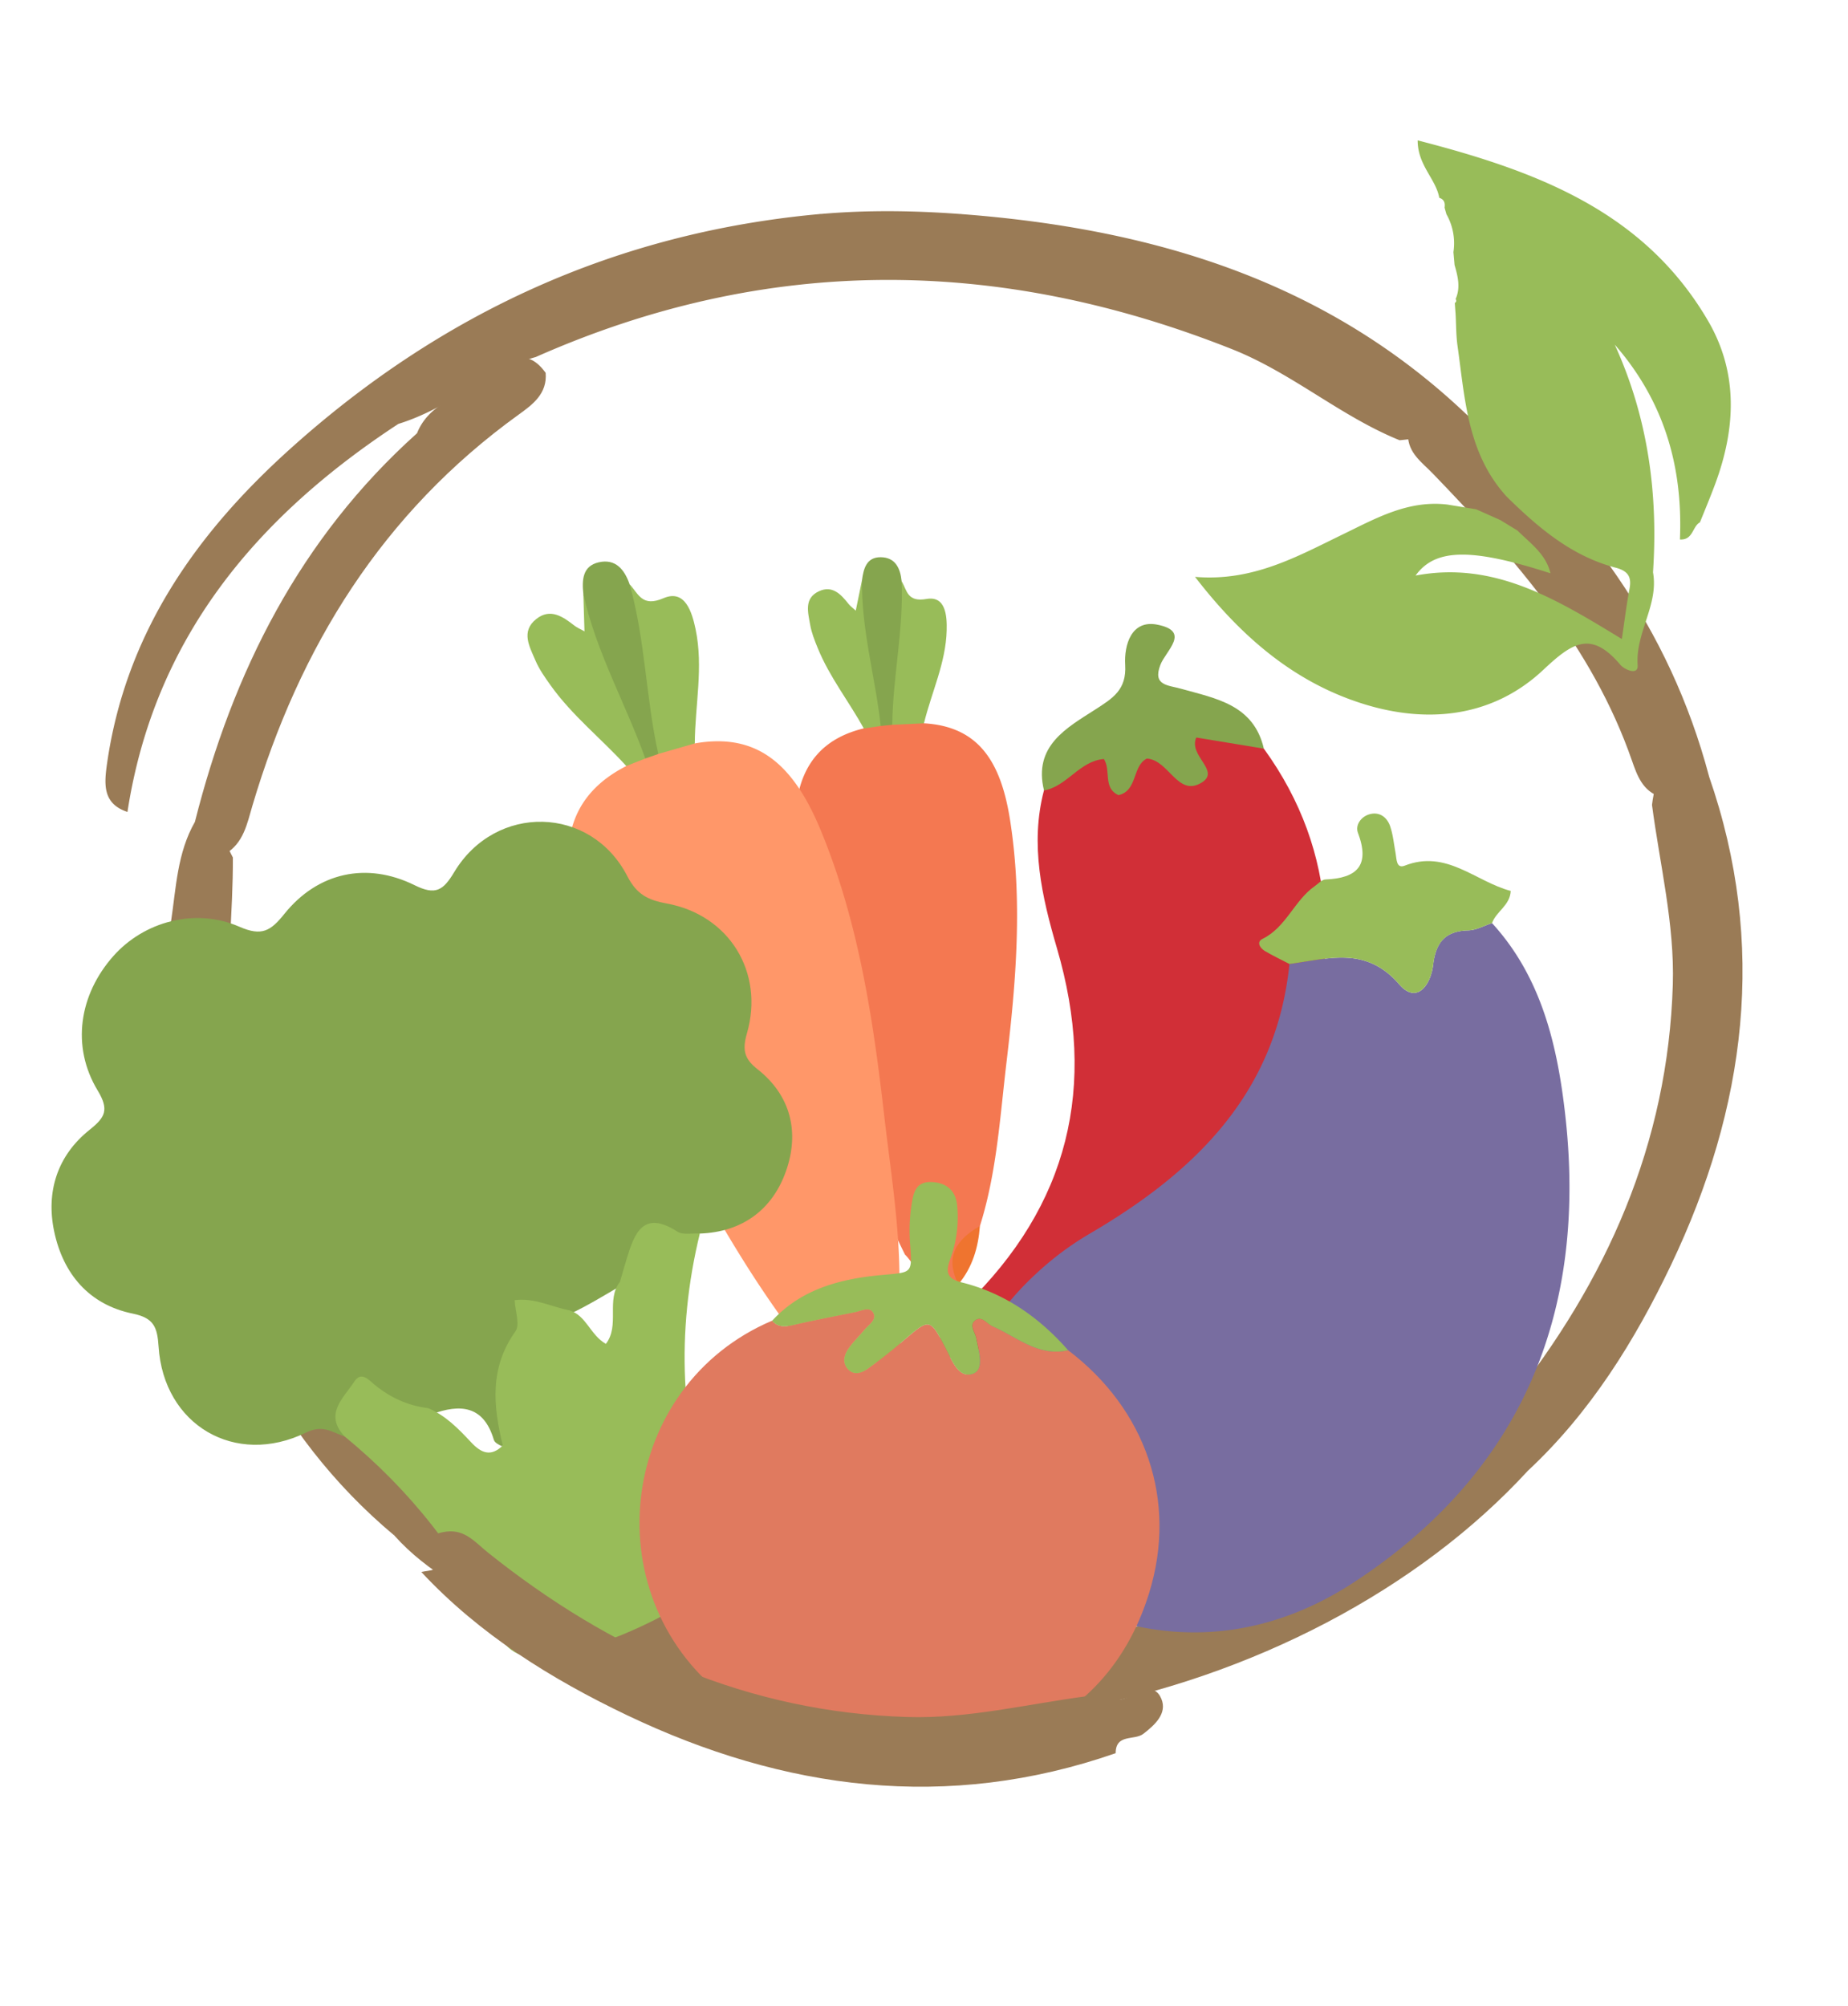 <svg id="Layer_1" data-name="Layer 1" xmlns="http://www.w3.org/2000/svg" viewBox="0 0 1444.65 1567.61">
  <g>
    <path d="M1336,606.66c-16.27,12-21.76,11.4-20.75-5.89,1-17.86-10.52-18.88-21.3-27.3-1.26,18.07,25.07,32.53,4,49.25-13.71-4.35-18.1-16.51-22.13-28.1-31-89.36-91.68-158.1-155.72-224.51-8.52-8.85-19.4-16-19.47-30.25,13.11-11.65,29.41-14.07,45.92-15.87C1237.87,399.32,1305.23,490.72,1336,606.66Z" fill="#9a7b56"/>
    <g>
      <path d="M752.05,167.36c147.74,11.29,284,51.47,394.48,156.63-13.71,16.46-33.08,18.12-52.41,20.07-46.27-18.76-83.95-52.49-130.89-71.13C780.47,200.38,599.44,199.06,418.88,279a155.58,155.58,0,0,0-43.76,20.16c-20.36,12.4-40.67,25-63.69,32.12-111.12,72.8-190.89,167.5-211.79,303.27-19.6-6.43-18.16-22-16-37.52C98.06,495.9,152.22,418.09,226.27,351.33c118.1-106.46,255.2-169.43,414-184A422.63,422.63,0,0,0,752.05,167.36Z" fill="#9a7b56"/>
      <path d="M1194.38,1149.45c-169.87,185-521.32,275.94-792,116-33-19.47-68-36.07-94.16-65.46-4.89-33.24,18.4-30.32,39.28-30.62,51.08,25.19,95.52,61.72,150,81.68,222.83,81.64,426.81,45.35,615.5-93.9,13.94-10.28,26.5-22.67,43.45-28.28C1167.37,1138.82,1198.89,1110.88,1194.38,1149.45Z" fill="#9a7b56"/>
      <path d="M1194.38,1149.45c-1.61-6.43-.38-17.62-12.19-10.23-13.11,8.19-17.78,3.11-19.41-9.75-1.69-14.34,8.76-22.54,16.39-32.08,76.78-96,124.78-203.55,128.53-327.91,1.43-47.34-10.13-93.7-16.27-140.41,1.11-10.81,5.73-21.31.67-32.64-3.77-8.42-11.57-20.06,1.31-25.46,11.52-4.83,20.51,5.08,27.47,14.1,5.35,6.95-.29,21.58,15.09,21.59,45.82,131.64,28.88,259.25-29.69,382C1278.09,1047.69,1243.26,1103.92,1194.38,1149.45Z" fill="#9a7b56"/>
      <path d="M343.38,1175c-16.36,1.81-31.28,5.63-35.16,25-96.8-81-143-189.89-169.7-309.27-3.75-16.76-4.12-34.28-6.05-51.45,5.47-39.59,3.33-79.25,1.2-118.92,4-26.52,4.85-53.82,18.68-78,15,3.8,23.47,14.59,29.69,27.8.22,43.21-5.2,86.3-3.12,129.61,6.11,127.25,49.75,239,136.66,333.13C327.06,1145.36,343.06,1155.1,343.38,1175Z" fill="#9a7b56"/>
      <path d="M175.82,667.52C165,661.93,157.74,653,152.35,642.38,182,525,234.5,420.64,326,338.58c9.54-24.16,35.5-28.93,52.44-44.39,15.66-7.33,30.6-27,48.11-2.82,1.38,16.31-10.16,24.78-21.14,32.69C299,400.77,234.12,505.53,197.32,629.66,193.19,643.6,190.42,659.15,175.82,667.52Z" fill="#9a7b56"/>
      <path d="M133.67,720.37c7.91,39.73,10.21,79.39-1.2,118.92C128.4,799.61,128.26,760,133.67,720.37Z" fill="#9a7b56"/>
    </g>
    <path d="M752.05,167.36a195.34,195.34,0,0,1-111.79,0C677.52,164,714.79,164.55,752.05,167.36Z" fill="#9a7b56"/>
  </g>
  <g>
    <path d="M988,585.08c59.32,81.93,58.69,172.11,26.6,261.12C974.32,957.78,890.67,1027,777.5,1060c-13.12,3.83-31.18,9.23-39.86-4.79-9.81-15.85,7.55-25.85,17-35,81-78.47,103.23-171.13,71.61-279.15C814.6,701.23,805,660,816.09,617.75c16-15.49,24.38-44.23,58.29-24,11.24,6.71,32.49-11.54,48.63,2.81.29.25,2.54-.58,2.83-1.79C938.65,540.92,965.58,577.5,988,585.08Z" fill="#d12f37"/>
    <path d="M988,585.08l-52.82-8.69c-6.36,14.33,19.2,25.93,4.25,35.2-18.8,11.66-25.58-17.73-42.91-18.75-11.55,5.77-7,25.08-22.15,28.59-12.39-5.68-5.65-19-11.39-28.25-19.12,1.52-28.77,21.43-46.84,24.57C807.61,583,833.78,568.91,856,554.64c14-9,24.75-15.52,23.6-35-.93-15.72,4.88-35.33,24.9-31.49,26.8,5.15,6.88,20.27,2.59,31.51-6.19,16.2,6,15.73,16.08,18.59C950.26,545.88,980,550.54,988,585.08Z" fill="#85a54e"/>
  </g>
  <g>
    <path d="M722.3,565.28c42.55,2.45,60,29.72,67.23,75.12,10,63.25,4.83,126.51-2.68,189.53-5.11,43-7.65,86.52-20.82,128.25-8.72,14-18.45,27.63-16.8,45.47h0c-12.88,7.61-22.44,3-30.59-8-3.75-5-6.66-10.7-11.18-15.17-33.64-67.42-51.3-140.1-70-212.45-8.91-34.57-15.34-69.56-16.79-105.33a200.68,200.68,0,0,1,1.92-34c4.12-32.09,21.27-51.84,52.6-59.44,3.09-4.17,7.69-5.26,12.39-6.19a77.92,77.92,0,0,1,10.55-1.28C706.48,561.28,714.91,559.71,722.3,565.28Z" fill="#f47851"/>
    <path d="M688.52,567.37l-13.25,1.92c-11.67-21.11-26.83-40.23-36-62.76-2.4-5.9-4.86-12-5.92-18.18-1.64-9.57-5.11-20.73,6.85-26.28,10.55-4.9,17.23,2.45,23.22,10,1.26,1.58,3,2.8,5.56,5.17,1.78-8.7,3.36-16.4,4.93-24.1C682.92,468.45,693.67,552.56,688.52,567.37Z" fill="#98bc59"/>
    <path d="M722.3,565.28l-24.8,1.17c-9.47-38.22-1.28-75.29,7.33-112.34,4.27,7.53,4.43,16.63,19.44,14s16.1,13.09,15.78,24.66C739.36,518.13,728.2,541.09,722.3,565.28Z" fill="#98bc59"/>
    <path d="M704.83,454.11c1.66,37.72-6.87,74.78-7.33,112.35l-9,.91c-4.21-38.16-15.32-75.44-14.6-114.23,1.18-8.93,3.63-17.72,14.51-17.66C699.83,435.54,703.8,444,704.83,454.11Z" fill="#85a54e"/>
    <path d="M749.23,1003.65c-10.87-21.24-1.62-35,16.8-45.47C764.75,974.93,760.22,990.49,749.23,1003.65Z" fill="#ef742f"/>
  </g>
  <g>
    <path d="M543.14,581c50.12-8.88,78,18,98.83,68.78,29.07,70.76,40.47,145.71,49.12,221,5.9,51.39,14.94,102.67,11.14,154.8-6.28,18.68-13.83,37.2-7,57.48h0c-12.87,12.4-25.25,9.68-37.76-.85-5.74-4.83-10.69-10.6-17.16-14.55C582.67,998.63,542.11,919,500.5,840.07c-19.89-37.72-37-76.62-48.55-117.79-3.68-13.12-5.69-26.42-7.12-40-4.06-38.43,10.43-66.11,44.75-83.58,2.44-5.69,7.49-8.23,12.69-10.6a91.39,91.39,0,0,1,11.91-4.4C523.65,580.75,533,576.6,543.14,581Z" fill="#ff9769"/>
    <path d="M504.45,592.77l-14.87,5.89c-19.38-21.32-42.28-39.36-59.13-63-4.41-6.2-8.94-12.56-11.89-19.5-4.54-10.68-11.65-22.69.72-32.44,10.91-8.6,20.7-1.89,29.75,5.22,1.9,1.5,4.23,2.44,7.88,4.48-.32-10.6-.61-20-.9-29.36C470.68,479.35,506.35,574.15,504.45,592.77Z" fill="#98bc59"/>
    <path d="M543.14,581l-28.51,8.2c-21.54-41.82-22.23-87.16-22.43-132.59,7,7.57,9.72,18.1,26.45,10.9,16.88-7.26,22.31,10.78,25.13,24.31C550,521.54,543.32,551.3,543.14,581Z" fill="#98bc59"/>
    <path d="M492.2,456.65c12.32,43.38,12.62,88.8,22.43,132.6l-10.18,3.53C489,549.58,465.85,509.32,456,464c-1.1-10.71-.67-21.6,12-24.53C481.27,436.44,488.2,445.14,492.2,456.65Z" fill="#85a54e"/>
    <path d="M695.23,1083.12c-18.48-21.7-11.54-40.3,7-57.48C705.36,1045.46,704.38,1064.79,695.23,1083.12Z" fill="#ef742f"/>
  </g>
  <g>
    <path d="M269.37,1122.64c-9.73-3.26-16.78-9.57-30.14-3.05-55.41,27.05-111.35-5.93-115.26-67.22-1-15.34-3.78-22.38-20.21-25.75-34.26-7-54.4-31.16-61.39-64.12C35.83,931.61,44.65,903.24,70,883c12.25-9.78,15.5-15.6,6.32-30.8-20.73-34.31-14.51-74.79,12.28-105,23.79-26.87,63.87-38.08,98.55-22.93,17.62,7.7,24.5,3.22,35.18-10.07,26.06-32.44,64.37-40.89,101.8-22.39,16.33,8.07,22.29,4.2,31-10.33,32.39-53.69,106.74-52,135.22,3.18,7.47,14.48,16.22,18.76,31,21.48,48.69,8.94,76.36,53.78,62.53,101.58-3.77,13-1.9,19.89,8.29,27.9,26.5,20.85,32.8,49.81,22.25,79.7s-34,47.61-67.42,48.74c-1.57.89-3.42,3-4.56,2.69-33.39-9-46.42,12.44-56.79,37.87-13.34,7.82-26.53,15.93-40.58,22.5-11.3,3-21.66-3.89-34.9-3.08-.64,13.14-1.38,26.79-8.87,38.73-8.84,14.07-11.15,28.6-4.43,44.81,3,7.19,9.83,17.8-4.58,22.65-2.51-1.22-5.55-2.67-6.27-5.1-8-26.83-26.31-28.09-48.58-19.89-13.34,1.7-24.77-3.77-36.16-9.53-21.93-11.07-28.18-7.73-30.38,16.52C270.62,1115.77,271.51,1119.4,269.37,1122.64Z" fill="#85a54e"/>
    <path d="M393.07,1129.68c-7.63-30.88-10.42-60.79,9.84-89.16,3.75-5.24-.18-16-.59-24.44,15.52-2,28.8,5.31,42.93,8,13.2,4.13,16.16,19.26,28.39,26.19,11.16-14.61-.1-34.34,11-48.52,1.76-6,3.45-12,5.27-18,6.14-20.2,13-38.3,39.68-21.19,4.35,2.8,11.59,1.09,17.49,1.47-18.75,77.12-15.56,153.47,11.2,228,9.91,27.61,3.57,45.54-20.94,59.93-32.83,19.28-67.13,34.69-104.62,41.78-17.91,3.39-34.24,2.19-43.84-18.34-28-60-68.22-110.78-119.47-152.79-16.34-17.48-.93-29.88,7.52-42.8,5.49-8.4,11.18-1.51,15.79,2.29,12.28,10.12,26.09,16.48,41.94,18.36,13.65,5.72,23.73,16.13,33.5,26.58C376.15,1135.64,383.67,1138.85,393.07,1129.68Z" fill="#98bc59"/>
  </g>
  <g>
    <path d="M1166.38,721.44c39.13,42.75,51.33,96.86,57.36,151.12,17,153.38-34,278.35-165.61,364.23-56.27,36.69-119.37,49-185.28,30.28-60.25-17.14-101.89-56.39-116.48-117.81-14.55-61.25,8.72-112.39,53.75-154a236.88,236.88,0,0,1,41.12-30.74C933.76,916.39,997.63,854.85,1008,753.38c30.17-4,59.72-14.31,85.78,15.88,13.69,15.87,24.69.69,26.55-15.18,2-17.21,9.2-26.5,27.35-26.94C1154,727,1160.15,723.44,1166.38,721.44Z" fill="#786da0"/>
    <path d="M1166.38,721.44c-6.23,2-12.41,5.55-18.68,5.7-18.15.44-25.34,9.73-27.35,26.94-1.86,15.87-12.86,31-26.55,15.18-26.06-30.19-55.61-19.9-85.78-15.88-6.44-3.36-13-6.45-19.26-10.16-3.7-2.21-6.82-7-1.84-9.45,18.6-9.13,24.84-30.1,41-41.34,2.67-1.86,5.39-5,8.18-5.1,24.91-1,35.06-11,25.43-36.54-2.25-5.94,2.47-13,9.9-14.65s12.94,2.86,15.23,9.41c2.37,6.79,3,14.19,4.33,21.34.83,4.55.47,12.25,7.16,9.62,32.66-12.82,55.36,12.54,82.85,19.77C1180.46,707.69,1169.55,712.31,1166.38,721.44Z" fill="#98bc59"/>
  </g>
  <g>
    <path d="M835,1055.25c60.82,46.12,85.64,117.49,63.33,189.7-17.6,57-55.41,97.2-112.25,116.18-79.19,26.44-154.4,16.32-220.48-35.77-102.73-81-81.11-242.69,38-293.22,5.21,5.82,11.31,4.57,18,3,15.56-3.61,31.29-6.55,47-9.76,5-1,11.56-4.84,14.33,1.07,2.41,5.16-4.06,9.07-7.36,13-4.14,5-8.93,9.51-12.53,14.85-3.47,5.15-4.7,11.42.46,16.28,4.75,4.47,10.6,2.09,14.82-.9,9.66-6.84,18.94-14.27,27.94-22,20.74-17.75,20.61-17.86,33.33,6.62,4.83,9.31,10,23.48,21.32,19.1,8.83-3.42,4.19-17.83,2.34-27.67-.84-4.45-5.3-9.69-1.47-13.31,5.34-5,9.38,2,13.86,3.89C794.81,1044.65,811.52,1060.57,835,1055.25Z" fill="#e07a5f"/>
    <path d="M835,1055.25c-23.49,5.32-40.2-10.6-59.39-18.85-4.48-1.92-8.52-8.92-13.86-3.89-3.83,3.62.63,8.86,1.47,13.31,1.85,9.84,6.49,24.25-2.34,27.67-11.3,4.38-16.49-9.79-21.32-19.1-12.72-24.48-12.59-24.37-33.33-6.62-9,7.7-18.28,15.13-27.94,22-4.22,3-10.07,5.37-14.82.9-5.16-4.86-3.93-11.13-.46-16.28,3.6-5.34,8.39-9.86,12.53-14.85,3.3-4,9.77-7.89,7.36-13-2.77-5.91-9.33-2.1-14.33-1.07-15.66,3.21-31.39,6.15-47,9.76-6.7,1.56-12.8,2.81-18-3,23.34-25.33,54.38-33,86.71-35.87,23.06-2.07,22.93-1,21.11-24.92a131.56,131.56,0,0,1,1.25-30.13c1.31-8.39,2.86-18,15.51-17.52,12.2.5,19.11,7.07,20.12,18.47a95,95,0,0,1-5.53,42.1c-3.66,9.69-2.4,15,8.87,17.84C785.25,1010.47,812.35,1029.5,835,1055.25Z" fill="#98bc59"/>
  </g>
  <path d="M1177.84,388.14c-30.8-33.77-32.58-76.38-38.42-117.69-1.18-8.31-1.06-16.78-1.54-25.17q-.32-4.28-.61-8.53a1.89,1.89,0,0,0,.62-3c4-8.94,1.75-17.82-.81-26.69q-.43-5-.89-10a46,46,0,0,0-5.46-29.65c-.49-1.73-1-3.45-1.45-5.18.53-3.53-.25-6.38-4.14-7.63-2.65-14.85-16.92-25.38-16.91-44.9,91.55,23.66,176.48,54.65,226.92,140.88,24,41,21.61,84.36,5.84,127.21-3.78,10.24-8,20.3-12.09,30.44-5.92,3.09-5.29,14.05-15.65,13.38,2.45-57.54-12.71-108.49-50.94-152.25,26.07,57.16,34,116.62,29.91,177.92,4.59,25.59-13.83,47-12,72.59.59,8.37-10.36,3.47-13.63-.41-23.16-27.48-38.13-16.57-60.21,4.11-39.25,36.79-90.12,42.52-141.33,26.33-53.63-16.95-94.95-52.48-130.85-99.07,45.2,3.83,80-16,115.8-33.34,25.64-12.43,50.88-26.82,81.54-23.16l22.63,3.73-.14,0,18.66,8.3,13.54,8.25c10.1,10,22.34,18.44,25.81,33.43-61.61-19.82-90-19.64-105.45,1.78,61.26-11.59,110,18.34,161.26,49.59,2.2-14.69,3.67-27.07,6-39.28,1.78-9.31-1.22-13.94-10.78-16.45C1228.58,434.65,1202.52,412.37,1177.84,388.14Z" fill="#98bc59"/>
  <path d="M329.37,1228.56c6.43-1.61,17.62-.38,10.24-12.19-8.2-13.11-3.12-17.78,9.74-19.42,14.35-1.68,22.55,8.77,32.08,16.4,96,76.78,203.55,124.78,327.91,128.53,47.34,1.43,93.7-10.13,140.42-16.28,10.8,1.11,21.3,5.74,32.63.67,8.42-3.76,20.06-11.56,25.46,1.32,4.83,11.52-5.08,20.51-14.09,27.46-7,5.36-21.59-.28-21.6,15.1-131.64,45.81-259.24,28.88-382-29.69C431.14,1312.27,374.91,1277.44,329.37,1228.56Z" fill="#9a7b56"/>
</svg>

